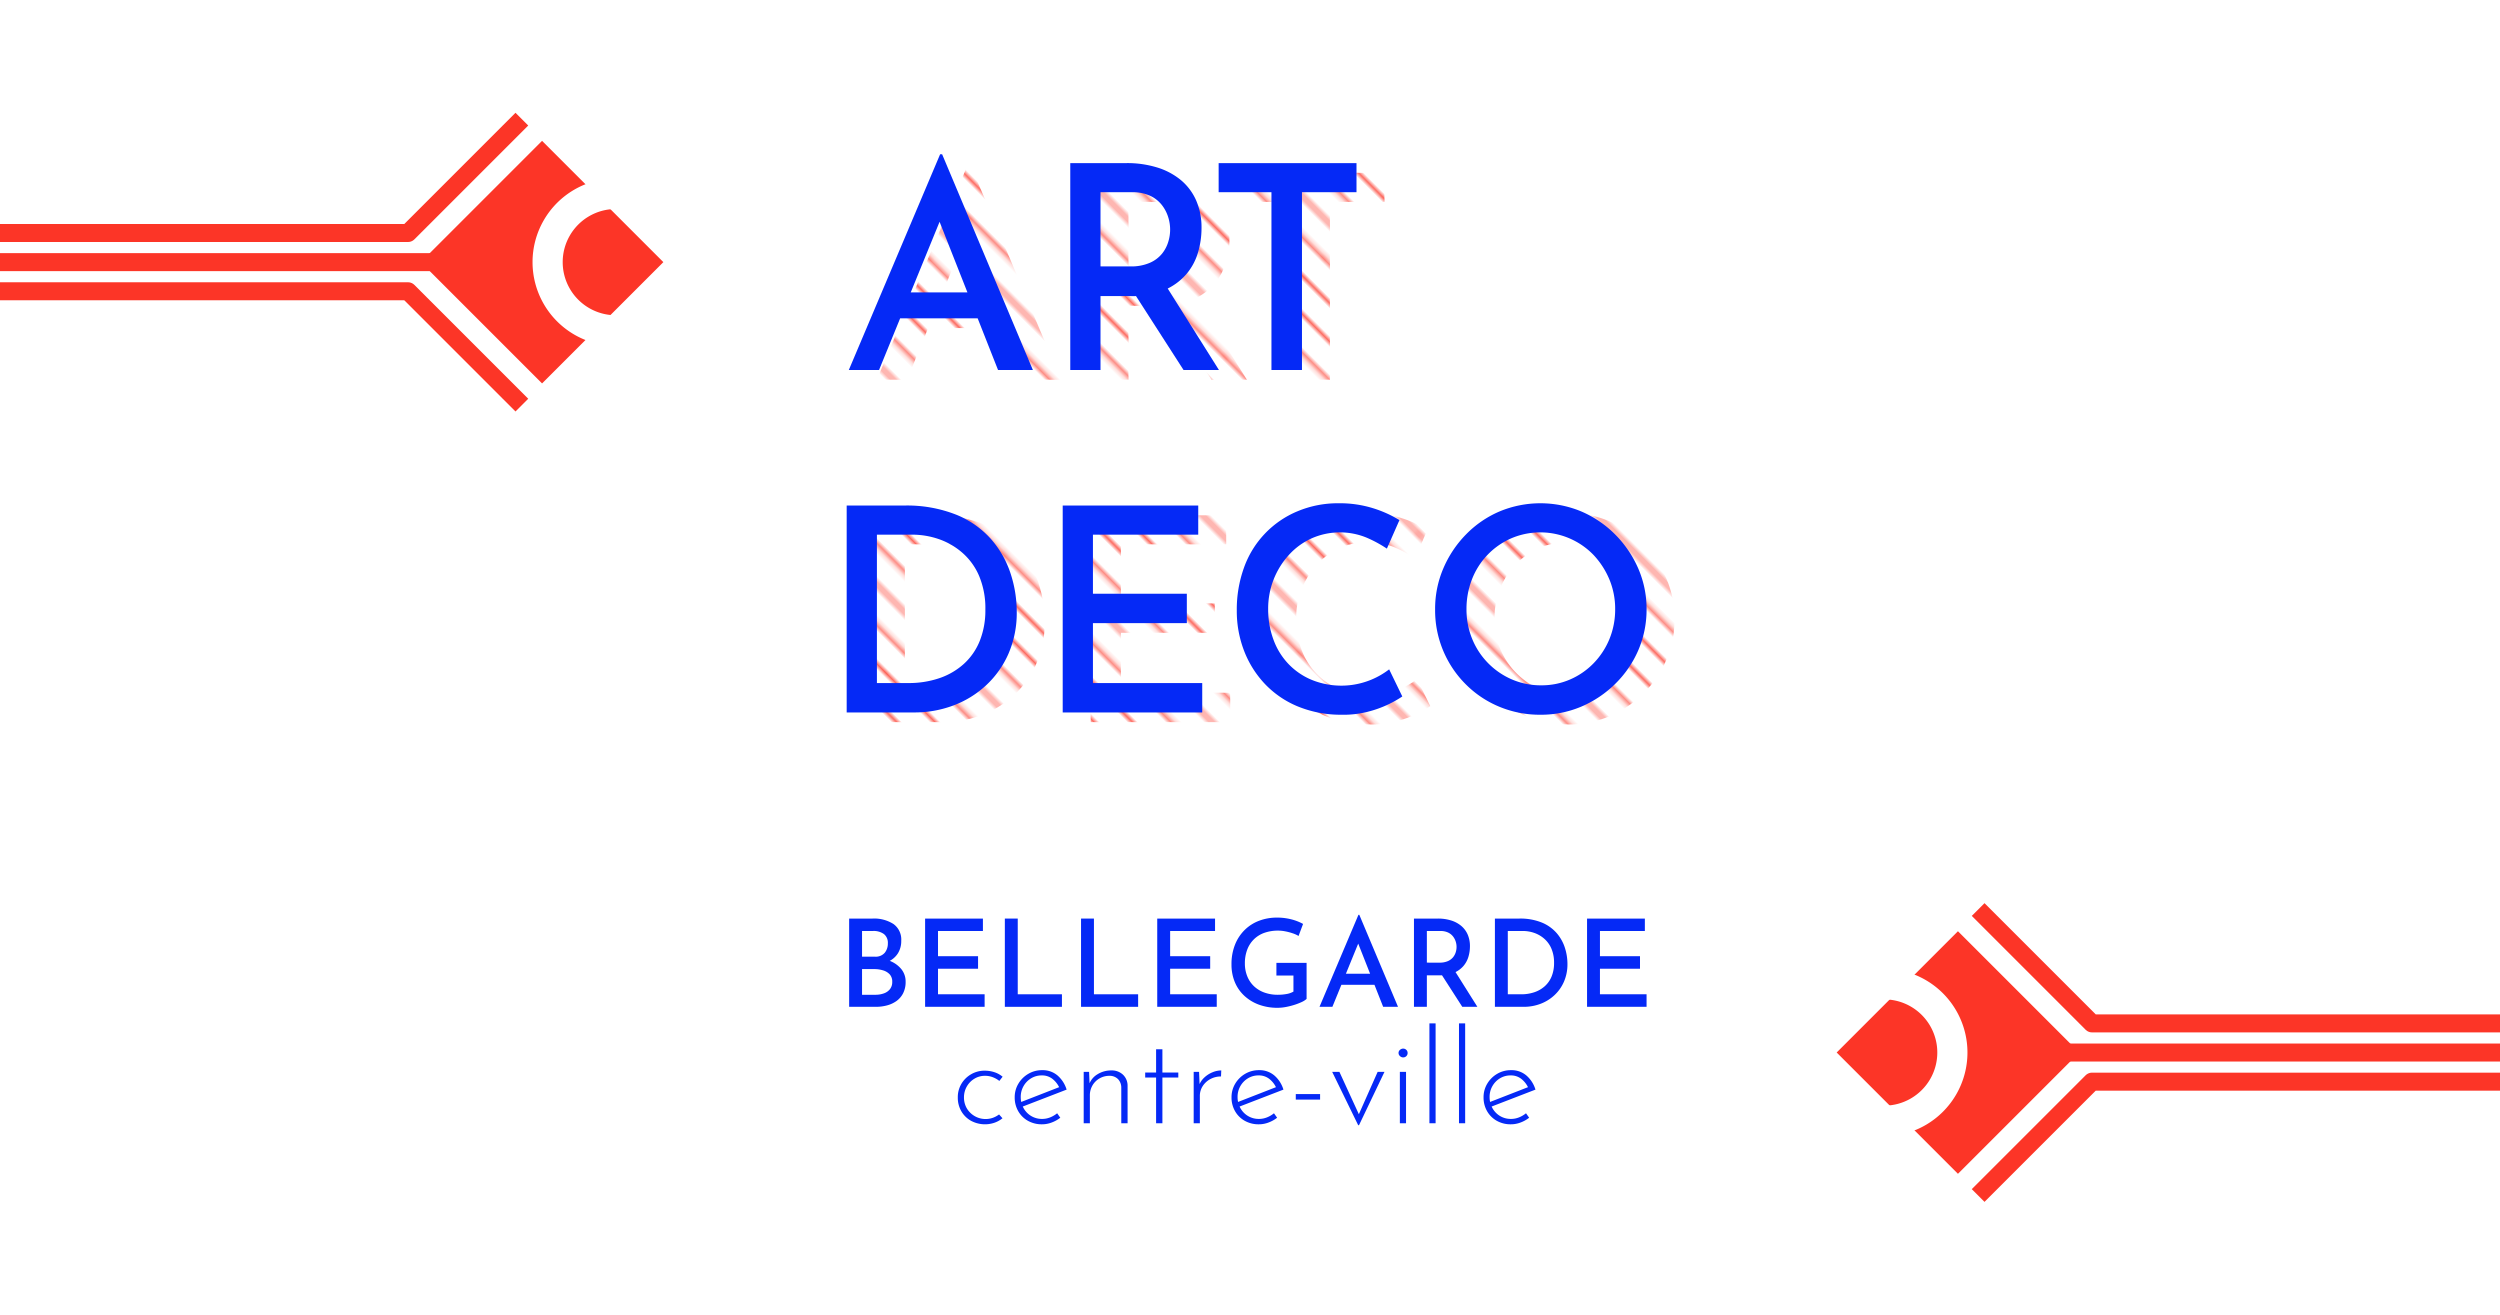 <svg xmlns="http://www.w3.org/2000/svg" xmlns:xlink="http://www.w3.org/1999/xlink" width="293.821mm" height="154.509mm" viewBox="0 0 832.877 437.978"><defs><style>.a,.b,.d{fill:none;}.b,.d{stroke:#fc3527;}.b{stroke-width:0.72px;}.c{fill:#fc3527;}.d{stroke-linejoin:round;stroke-width:6px;}.e{fill:#fff;}.f{fill:url(#a);}.g{fill:url(#d);}.h{fill:#0529f6;}</style><pattern id="a" width="72" height="72" patternTransform="translate(-226.439 1674.419) rotate(45) scale(1.292)" patternUnits="userSpaceOnUse" viewBox="0 0 72 72"><rect class="a" width="72" height="72"/><line class="b" x1="71.75" y1="68.399" x2="144.25" y2="68.399"/><line class="b" x1="71.75" y1="54" x2="144.25" y2="54"/><line class="b" x1="71.75" y1="39.601" x2="144.25" y2="39.601"/><line class="b" x1="71.75" y1="25.2" x2="144.25" y2="25.2"/><line class="b" x1="71.75" y1="10.8" x2="144.25" y2="10.8"/><line class="b" x1="71.75" y1="61.2" x2="144.25" y2="61.2"/><line class="b" x1="71.75" y1="46.8" x2="144.25" y2="46.8"/><line class="b" x1="71.75" y1="32.4" x2="144.25" y2="32.4"/><line class="b" x1="71.75" y1="18" x2="144.25" y2="18"/><line class="b" x1="71.75" y1="3.601" x2="144.25" y2="3.601"/><line class="b" x1="-0.25" y1="68.399" x2="72.25" y2="68.399"/><line class="b" x1="-0.25" y1="54" x2="72.25" y2="54"/><line class="b" x1="-0.25" y1="39.601" x2="72.25" y2="39.601"/><line class="b" x1="-0.25" y1="25.2" x2="72.25" y2="25.2"/><line class="b" x1="-0.25" y1="10.8" x2="72.25" y2="10.8"/><line class="b" x1="-0.25" y1="61.2" x2="72.25" y2="61.2"/><line class="b" x1="-0.25" y1="46.8" x2="72.25" y2="46.8"/><line class="b" x1="-0.25" y1="32.4" x2="72.25" y2="32.4"/><line class="b" x1="-0.25" y1="18" x2="72.25" y2="18"/><line class="b" x1="-0.25" y1="3.601" x2="72.25" y2="3.601"/><line class="b" x1="-72.25" y1="68.399" x2="0.25" y2="68.399"/><line class="b" x1="-72.25" y1="54" x2="0.25" y2="54"/><line class="b" x1="-72.25" y1="39.601" x2="0.25" y2="39.601"/><line class="b" x1="-72.25" y1="25.2" x2="0.25" y2="25.2"/><line class="b" x1="-72.25" y1="10.8" x2="0.25" y2="10.8"/><line class="b" x1="-72.25" y1="61.2" x2="0.25" y2="61.2"/><line class="b" x1="-72.25" y1="46.8" x2="0.25" y2="46.8"/><line class="b" x1="-72.25" y1="32.4" x2="0.25" y2="32.4"/><line class="b" x1="-72.25" y1="18" x2="0.25" y2="18"/><line class="b" x1="-72.25" y1="3.601" x2="0.25" y2="3.601"/></pattern><pattern id="d" width="72" height="72" patternTransform="translate(-234.375 1674.419) rotate(45) scale(1.292)" patternUnits="userSpaceOnUse" viewBox="0 0 72 72"><rect class="a" width="72" height="72"/><line class="b" x1="71.75" y1="68.399" x2="144.25" y2="68.399"/><line class="b" x1="71.75" y1="54" x2="144.25" y2="54"/><line class="b" x1="71.75" y1="39.601" x2="144.25" y2="39.601"/><line class="b" x1="71.75" y1="25.2" x2="144.25" y2="25.2"/><line class="b" x1="71.75" y1="10.8" x2="144.25" y2="10.8"/><line class="b" x1="71.75" y1="61.2" x2="144.25" y2="61.2"/><line class="b" x1="71.75" y1="46.8" x2="144.25" y2="46.8"/><line class="b" x1="71.75" y1="32.4" x2="144.25" y2="32.4"/><line class="b" x1="71.75" y1="18" x2="144.25" y2="18"/><line class="b" x1="71.75" y1="3.601" x2="144.25" y2="3.601"/><line class="b" x1="-0.25" y1="68.399" x2="72.25" y2="68.399"/><line class="b" x1="-0.25" y1="54" x2="72.25" y2="54"/><line class="b" x1="-0.25" y1="39.601" x2="72.25" y2="39.601"/><line class="b" x1="-0.25" y1="25.2" x2="72.25" y2="25.2"/><line class="b" x1="-0.25" y1="10.8" x2="72.25" y2="10.8"/><line class="b" x1="-0.25" y1="61.2" x2="72.25" y2="61.2"/><line class="b" x1="-0.25" y1="46.8" x2="72.25" y2="46.8"/><line class="b" x1="-0.25" y1="32.4" x2="72.25" y2="32.4"/><line class="b" x1="-0.25" y1="18" x2="72.25" y2="18"/><line class="b" x1="-0.25" y1="3.601" x2="72.25" y2="3.601"/><line class="b" x1="-72.25" y1="68.399" x2="0.25" y2="68.399"/><line class="b" x1="-72.25" y1="54" x2="0.25" y2="54"/><line class="b" x1="-72.25" y1="39.601" x2="0.25" y2="39.601"/><line class="b" x1="-72.25" y1="25.2" x2="0.25" y2="25.2"/><line class="b" x1="-72.25" y1="10.8" x2="0.25" y2="10.8"/><line class="b" x1="-72.25" y1="61.2" x2="0.25" y2="61.2"/><line class="b" x1="-72.25" y1="46.8" x2="0.25" y2="46.8"/><line class="b" x1="-72.25" y1="32.4" x2="0.25" y2="32.4"/><line class="b" x1="-72.25" y1="18" x2="0.25" y2="18"/><line class="b" x1="-72.25" y1="3.601" x2="0.25" y2="3.601"/></pattern></defs><title>Carte-Bellegarde</title><rect class="c" x="623.72" y="322.077" width="57.142" height="57.142" transform="translate(438.997 -358.537) rotate(45)"/><line class="d" x1="680.976" y1="350.648" x2="832.877" y2="350.648"/><polyline class="d" points="832.877 340.941 696.95 340.941 659.02 303.012"/><polyline class="d" points="832.877 360.355 696.95 360.355 659.02 398.285"/><path class="e" d="M627.716,332.951h0a17.697,17.697,0,1,1,0,35.394h0v10.213h0a27.91,27.91,0,0,0,0-55.819h0Z"/><path class="f" d="M292.101,126.5l30.422-71.872h.665L353.424,126.5H341.819l-22.05-55.903,7.219-4.847L302.175,126.5Zm18.538-25.861h24.627l3.327,8.654H307.598Z"/><path class="f" d="M384.704,57.572a33.732,33.732,0,0,1,10.027,1.427,22.933,22.933,0,0,1,7.938,4.182,18.535,18.535,0,0,1,5.137,6.801A22.577,22.577,0,0,1,409.61,79.25a28.775,28.775,0,0,1-1.184,8.128,19.731,19.731,0,0,1-3.946,7.273,20.021,20.021,0,0,1-7.273,5.23,27.673,27.673,0,0,1-11.172,1.996H375.954V126.5H365.88V57.572Zm1.23,34.418a15.491,15.491,0,0,0,6.422-1.188,10.81,10.81,0,0,0,4.085-3.045,11.597,11.597,0,0,0,2.097-3.992,13.662,13.662,0,0,0,0-8.081,12.649,12.649,0,0,0-2.097-4.089,10.628,10.628,0,0,0-3.946-3.137,14.014,14.014,0,0,0-6.081-1.188h-10.46V91.989ZM397.54,98.074,415.412,126.5h-11.791L385.463,98.264Z"/><path class="f" d="M415.312,57.572h45.926V67.27H443.072V126.5H432.905V67.27H415.312Z"/><path class="g" d="M291.391,240.585V171.656h19.11a44.475,44.475,0,0,1,17.493,3.091,31.069,31.069,0,0,1,11.644,8.271,32.838,32.838,0,0,1,6.414,11.458,41.177,41.177,0,0,1,1.996,12.549,34.153,34.153,0,0,1-2.708,13.88,31.556,31.556,0,0,1-7.466,10.6,32.835,32.835,0,0,1-10.932,6.75,36.53,36.53,0,0,1-13.021,2.329Zm10.073-9.791h10.46a31.511,31.511,0,0,0,10.313-1.617,23.317,23.317,0,0,0,8.178-4.754,20.759,20.759,0,0,0,5.323-7.702,27.281,27.281,0,0,0,1.857-10.36,27.789,27.789,0,0,0-2.05-11.172,21.329,21.329,0,0,0-5.609-7.795,23.613,23.613,0,0,0-7.884-4.565,27.122,27.122,0,0,0-8.797-1.474h-11.791Z"/><path class="g" d="M363.36,171.656h45.153v9.698H373.434v19.679h31.28v9.795h-31.28v19.965h36.41v9.791H363.36Z"/><path class="g" d="M476.497,235.262a36.154,36.154,0,0,1-4.611,2.615,36.765,36.765,0,0,1-7.041,2.518,32.912,32.912,0,0,1-8.882.952,37.502,37.502,0,0,1-14.499-2.855,31.811,31.811,0,0,1-10.886-7.555,33.563,33.563,0,0,1-6.847-11.029,36.842,36.842,0,0,1-2.375-13.265,41.112,41.112,0,0,1,2.422-14.356A31.882,31.882,0,0,1,441.604,173.56a34.705,34.705,0,0,1,13.694-2.662,37.15,37.15,0,0,1,11.497,1.663,38.867,38.867,0,0,1,8.75,3.946l-4.186,9.505a41.75,41.75,0,0,0-6.747-3.66,23.352,23.352,0,0,0-18.112.143,22.875,22.875,0,0,0-7.605,5.42,26.492,26.492,0,0,0-7.087,18.251,29.024,29.024,0,0,0,1.718,10.031,23.167,23.167,0,0,0,4.944,8.132,22.797,22.797,0,0,0,7.652,5.323,26.124,26.124,0,0,0,25.996-3.424Z"/><path class="g" d="M487.43,206.167a34.058,34.058,0,0,1,2.708-13.497,36.638,36.638,0,0,1,7.513-11.315,34.537,34.537,0,0,1,11.172-7.702,35.383,35.383,0,0,1,27.373,0,35.726,35.726,0,0,1,11.273,7.702A36.779,36.779,0,0,1,555.12,192.67a33.694,33.694,0,0,1,2.754,13.497,34.148,34.148,0,0,1-2.754,13.69,35.118,35.118,0,0,1-7.706,11.219,36.438,36.438,0,0,1-11.265,7.559,34.25,34.25,0,0,1-13.64,2.712,35.079,35.079,0,0,1-13.687-2.665,34.237,34.237,0,0,1-11.172-7.462,34.779,34.779,0,0,1-10.22-25.052Zm10.453,0a25.794,25.794,0,0,0,1.903,9.938,24.907,24.907,0,0,0,13.261,13.497,24.322,24.322,0,0,0,9.748,1.95,23.752,23.752,0,0,0,9.602-1.95,24.46,24.46,0,0,0,7.845-5.416,25.415,25.415,0,0,0,5.277-8.081,25.936,25.936,0,0,0,1.895-9.938,25.388,25.388,0,0,0-1.942-9.934,27.159,27.159,0,0,0-5.277-8.128,24.656,24.656,0,0,0-27.435-5.513,24.554,24.554,0,0,0-13.068,13.69A27.056,27.056,0,0,0,497.882,206.167Z"/><path class="h" d="M282.782,123.266l30.422-71.872h.665l30.236,71.872H332.499l-22.05-55.903,7.218-4.847-24.812,60.75ZM301.32,97.405h24.627l3.327,8.654H298.279Z"/><path class="h" d="M375.385,54.338a33.733,33.733,0,0,1,10.027,1.427A22.935,22.935,0,0,1,393.35,59.947a18.535,18.535,0,0,1,5.137,6.801,22.578,22.578,0,0,1,1.803,9.269,28.779,28.779,0,0,1-1.184,8.128,19.733,19.733,0,0,1-3.946,7.273,20.022,20.022,0,0,1-7.273,5.23,27.672,27.672,0,0,1-11.172,1.996H366.635V123.266H356.561V54.338Zm1.23,34.418a15.489,15.489,0,0,0,6.422-1.188,10.808,10.808,0,0,0,4.085-3.044,11.598,11.598,0,0,0,2.097-3.992,13.662,13.662,0,0,0,0-8.081,12.649,12.649,0,0,0-2.097-4.089,10.628,10.628,0,0,0-3.946-3.137,14.014,14.014,0,0,0-6.081-1.188h-10.46V88.755Zm11.605,6.085,17.872,28.425H394.302L376.143,95.03Z"/><path class="h" d="M405.993,54.338h45.926V64.036H433.753v59.23H423.586V64.036H405.993Z"/><path class="h" d="M282.072,237.351V168.423h19.11a44.475,44.475,0,0,1,17.493,3.091,31.07,31.07,0,0,1,11.644,8.271,32.837,32.837,0,0,1,6.414,11.458A41.177,41.177,0,0,1,338.73,203.792a34.153,34.153,0,0,1-2.708,13.88,31.555,31.555,0,0,1-7.466,10.6,32.832,32.832,0,0,1-10.932,6.75,36.529,36.529,0,0,1-13.021,2.329Zm10.073-9.791h10.46a31.511,31.511,0,0,0,10.313-1.617,23.317,23.317,0,0,0,8.178-4.754,20.757,20.757,0,0,0,5.323-7.702,27.282,27.282,0,0,0,1.857-10.36,27.791,27.791,0,0,0-2.05-11.172,21.33,21.33,0,0,0-5.609-7.795,23.61,23.61,0,0,0-7.884-4.565,27.122,27.122,0,0,0-8.797-1.474H292.146Z"/><path class="h" d="M354.041,168.423h45.153v9.698H364.114V197.8h31.28v9.795H364.114V227.56h36.41v9.791H354.041Z"/><path class="h" d="M467.178,232.028a36.161,36.161,0,0,1-4.611,2.615,36.758,36.758,0,0,1-7.041,2.518,32.913,32.913,0,0,1-8.882.952,37.5,37.5,0,0,1-14.499-2.855,31.81,31.81,0,0,1-10.886-7.555,33.564,33.564,0,0,1-6.847-11.029,36.844,36.844,0,0,1-2.375-13.265,41.11,41.11,0,0,1,2.422-14.356,31.883,31.883,0,0,1,17.826-18.727,34.706,34.706,0,0,1,13.694-2.662,37.15,37.15,0,0,1,11.497,1.663,38.876,38.876,0,0,1,8.75,3.946l-4.186,9.505a41.75,41.75,0,0,0-6.747-3.66,23.351,23.351,0,0,0-18.112.143,22.874,22.874,0,0,0-7.605,5.42,26.492,26.492,0,0,0-7.087,18.251,29.022,29.022,0,0,0,1.718,10.031,23.165,23.165,0,0,0,4.944,8.132,22.797,22.797,0,0,0,7.652,5.323,26.124,26.124,0,0,0,25.996-3.424Z"/><path class="h" d="M478.11,202.933a34.058,34.058,0,0,1,2.708-13.497,36.638,36.638,0,0,1,7.513-11.315,34.532,34.532,0,0,1,11.172-7.702,35.382,35.382,0,0,1,27.373,0,35.724,35.724,0,0,1,11.273,7.702,36.779,36.779,0,0,1,7.652,11.315,33.695,33.695,0,0,1,2.754,13.497,34.15,34.15,0,0,1-2.754,13.691,35.119,35.119,0,0,1-7.706,11.219,36.436,36.436,0,0,1-11.265,7.559,34.249,34.249,0,0,1-13.64,2.712,35.08,35.08,0,0,1-13.687-2.665,34.235,34.235,0,0,1-11.172-7.462,34.779,34.779,0,0,1-10.22-25.052Zm10.453,0a25.794,25.794,0,0,0,1.903,9.938,24.908,24.908,0,0,0,13.261,13.497,24.321,24.321,0,0,0,9.748,1.95,23.751,23.751,0,0,0,9.601-1.95,24.462,24.462,0,0,0,7.845-5.416,25.414,25.414,0,0,0,5.277-8.081,25.935,25.935,0,0,0,1.895-9.938,25.386,25.386,0,0,0-1.942-9.934,27.157,27.157,0,0,0-5.277-8.128,24.655,24.655,0,0,0-27.435-5.513,24.553,24.553,0,0,0-13.068,13.69A27.055,27.055,0,0,0,488.563,202.933Z"/><path class="h" d="M290.679,306.023a11.908,11.908,0,0,1,6.996,1.825,6.356,6.356,0,0,1,2.574,5.556,7.706,7.706,0,0,1-1.096,4.178,7.249,7.249,0,0,1-3.063,2.696,11.348,11.348,0,0,1-4.643,1.035l-.607-2.231a15.442,15.442,0,0,1,5.534,1.013,9.273,9.273,0,0,1,3.894,2.757,6.511,6.511,0,0,1,1.439,4.218,8.219,8.219,0,0,1-.832,3.833,7.208,7.208,0,0,1-2.228,2.596,9.716,9.716,0,0,1-3.165,1.459,14.254,14.254,0,0,1-3.67.467H282.894V306.023Zm.769,12.694a3.974,3.974,0,0,0,3.307-1.299,4.85,4.85,0,0,0,1.033-3.122,3.69,3.69,0,0,0-1.317-3.122,5.816,5.816,0,0,0-3.63-1.015h-3.65v8.557Zm.165,12.693a8.267,8.267,0,0,0,2.858-.467,4.435,4.435,0,0,0,2.026-1.419,3.772,3.772,0,0,0,.752-2.413,3.524,3.524,0,0,0-.875-2.535,4.972,4.972,0,0,0-2.251-1.318,9.9,9.9,0,0,0-2.795-.406h-4.138V331.41Z"/><path class="h" d="M308.2,306.023h19.26V310.16H312.497v8.394H325.84v4.178H312.497v8.516h15.531v4.176H308.2Z"/><path class="h" d="M334.764,306.023h4.297v25.225h14.722v4.176H334.764Z"/><path class="h" d="M360.149,306.023h4.297v25.225h14.722v4.176H360.149Z"/><path class="h" d="M385.534,306.023h19.26V310.16H389.831v8.394h13.343v4.178H389.831v8.516h15.531v4.176H385.534Z"/><path class="h" d="M435.292,332.789a6.481,6.481,0,0,1-1.703,1.074,20.286,20.286,0,0,1-2.452.932,24.073,24.073,0,0,1-2.779.69,14.771,14.771,0,0,1-2.676.264,17.689,17.689,0,0,1-6.406-1.096,14.433,14.433,0,0,1-4.868-3.041,12.969,12.969,0,0,1-3.082-4.563,15.209,15.209,0,0,1-1.053-5.737,17.398,17.398,0,0,1,1.195-6.652,14.203,14.203,0,0,1,3.287-4.927,13.788,13.788,0,0,1,4.825-3.021,16.518,16.518,0,0,1,5.779-1.013,19.08,19.08,0,0,1,4.865.587,16.592,16.592,0,0,1,3.894,1.521l-1.502,4.015a9.215,9.215,0,0,0-1.967-.893,18.717,18.717,0,0,0-2.452-.648,12.478,12.478,0,0,0-2.353-.244,13.618,13.618,0,0,0-4.601.731,9.42,9.42,0,0,0-3.508,2.17,9.536,9.536,0,0,0-2.231,3.467,12.676,12.676,0,0,0-.772,4.541,11.295,11.295,0,0,0,.792,4.298,9.352,9.352,0,0,0,2.251,3.327,9.882,9.882,0,0,0,3.488,2.109,13.067,13.067,0,0,0,4.459.729,16.398,16.398,0,0,0,2.841-.242,7.073,7.073,0,0,0,2.35-.812v-5.353h-5.676v-4.218h10.056Z"/><path class="h" d="M439.592,335.424l12.976-30.657h.284l12.897,30.657h-4.95l-9.406-23.846,3.079-2.068-10.584,25.913Zm7.907-11.031h10.505l1.419,3.691H446.202Z"/><path class="h" d="M479.092,306.023a14.391,14.391,0,0,1,4.277.609,9.782,9.782,0,0,1,3.386,1.784,7.907,7.907,0,0,1,2.191,2.901,9.632,9.632,0,0,1,.769,3.954,12.276,12.276,0,0,1-.505,3.467,8.417,8.417,0,0,1-1.683,3.102,8.541,8.541,0,0,1-3.102,2.231,11.803,11.803,0,0,1-4.766.852h-4.3v10.503h-4.297V306.023Zm.525,14.681a6.607,6.607,0,0,0,2.739-.507,4.61,4.61,0,0,0,1.742-1.299,4.945,4.945,0,0,0,.894-1.703,5.828,5.828,0,0,0,0-3.447,5.395,5.395,0,0,0-.894-1.744,4.534,4.534,0,0,0-1.683-1.338,5.978,5.978,0,0,0-2.594-.507H475.36v10.544Zm4.95,2.596,7.623,12.125h-5.03L479.416,323.38Z"/><path class="h" d="M498.029,335.424V306.023H506.18a18.972,18.972,0,0,1,7.462,1.318,13.252,13.252,0,0,1,4.967,3.528,14.005,14.005,0,0,1,2.736,4.888,17.562,17.562,0,0,1,.852,5.353,14.567,14.567,0,0,1-1.155,5.921,13.46,13.46,0,0,1-3.185,4.521,14.005,14.005,0,0,1-4.663,2.88,15.583,15.583,0,0,1-5.554.993Zm4.297-4.176h4.462a13.44,13.44,0,0,0,4.399-.69,9.947,9.947,0,0,0,3.488-2.028,8.854,8.854,0,0,0,2.27-3.285,11.636,11.636,0,0,0,.792-4.419,11.853,11.853,0,0,0-.875-4.766,9.099,9.099,0,0,0-2.393-3.325,10.072,10.072,0,0,0-3.363-1.947,11.569,11.569,0,0,0-3.752-.629h-5.03Z"/><path class="h" d="M528.727,306.023h19.26V310.16H533.024v8.394h13.343v4.178H533.024v8.516h15.531v4.176H528.727Z"/><path class="h" d="M333.978,372.549a8.861,8.861,0,0,1-2.671,1.489,9.801,9.801,0,0,1-7.792-.635,8.561,8.561,0,0,1-3.24-3.174,8.916,8.916,0,0,1-1.182-4.598,8.662,8.662,0,0,1,1.226-4.597,8.95,8.95,0,0,1,3.262-3.174,8.828,8.828,0,0,1,4.443-1.16,10.216,10.216,0,0,1,3.327.525,8.227,8.227,0,0,1,2.67,1.488l-1.094,1.401a8.093,8.093,0,0,0-2.146-1.226,7.116,7.116,0,0,0-2.626-.481,6.702,6.702,0,0,0-3.524.963,7.127,7.127,0,0,0-2.539,2.604,7.215,7.215,0,0,0-.941,3.655,7.132,7.132,0,0,0,.941,3.612,7.286,7.286,0,0,0,8.69,3.152,7.751,7.751,0,0,0,2.058-1.117Z"/><path class="h" d="M347.155,374.564a9.32,9.32,0,0,1-4.729-1.183,8.508,8.508,0,0,1-3.217-3.218,9.066,9.066,0,0,1-1.16-4.574,8.731,8.731,0,0,1,1.226-4.554,9.26,9.26,0,0,1,3.305-3.283,8.932,8.932,0,0,1,4.619-1.226,7.599,7.599,0,0,1,5.144,1.795,10.065,10.065,0,0,1,2.999,4.685l-14.973,5.778-.613-1.488,13.703-5.341-.438.612a7.994,7.994,0,0,0-2.255-3.02,5.559,5.559,0,0,0-3.699-1.27,6.668,6.668,0,0,0-3.546.963,7.174,7.174,0,0,0-3.458,6.261,7.437,7.437,0,0,0,.897,3.59,7.016,7.016,0,0,0,2.517,2.671,6.904,6.904,0,0,0,3.721,1.007,7.094,7.094,0,0,0,2.692-.525,8.777,8.777,0,0,0,2.298-1.357l1.051,1.488a10.768,10.768,0,0,1-2.824,1.576A9.048,9.048,0,0,1,347.155,374.564Z"/><path class="h" d="M362.828,357.096l.219,5.385-.263-1.051a6.457,6.457,0,0,1,2.824-3.524,8.582,8.582,0,0,1,4.619-1.291,5.408,5.408,0,0,1,3.897,1.423,5.033,5.033,0,0,1,1.532,3.699V374.213h-2.102V362.305a4.089,4.089,0,0,0-1.051-2.758,3.918,3.918,0,0,0-2.933-1.138,6.452,6.452,0,0,0-3.196.831,6.385,6.385,0,0,0-2.386,2.32,6.567,6.567,0,0,0-.897,3.459v9.193h-2.058V357.096Z"/><path class="h" d="M385.154,349.566h2.102v7.749h5.297v1.663h-5.297V374.213h-2.102V358.978H381.521v-1.663h3.633Z"/><path class="h" d="M399.47,357.096l.219,5.253-.263-.656a6.807,6.807,0,0,1,1.795-2.715,8.95,8.95,0,0,1,2.736-1.751,7.731,7.731,0,0,1,2.911-.612l-.087,2.014a7.309,7.309,0,0,0-3.568.875,6.904,6.904,0,0,0-2.539,2.343,5.983,5.983,0,0,0-.941,3.305v9.062h-2.058V357.096Z"/><path class="h" d="M419.39,374.564a9.321,9.321,0,0,1-4.729-1.183,8.509,8.509,0,0,1-3.217-3.218,9.066,9.066,0,0,1-1.16-4.574,8.731,8.731,0,0,1,1.226-4.554,9.259,9.259,0,0,1,3.305-3.283,8.932,8.932,0,0,1,4.619-1.226,7.599,7.599,0,0,1,5.144,1.795,10.065,10.065,0,0,1,2.999,4.685l-14.973,5.778-.613-1.488,13.703-5.341-.438.612a7.994,7.994,0,0,0-2.255-3.02,5.559,5.559,0,0,0-3.699-1.27,6.668,6.668,0,0,0-3.546.963,7.174,7.174,0,0,0-3.458,6.261,7.438,7.438,0,0,0,.897,3.59,7.017,7.017,0,0,0,2.517,2.671,6.904,6.904,0,0,0,3.721,1.007,7.094,7.094,0,0,0,2.692-.525,8.778,8.778,0,0,0,2.298-1.357l1.051,1.488a10.771,10.771,0,0,1-2.824,1.576A9.049,9.049,0,0,1,419.39,374.564Z"/><path class="h" d="M431.691,364.494h8.099v1.839h-8.099Z"/><path class="h" d="M452.486,374.869l-8.668-17.773h2.408l7.136,15.541-1.27-.044,6.873-15.497h2.277l-8.493,17.773Z"/><path class="h" d="M465.926,350.791a1.305,1.305,0,0,1,.481-1.028,1.575,1.575,0,0,1,1.051-.416,1.473,1.473,0,0,1,1.051.416,1.363,1.363,0,0,1,.438,1.028,1.415,1.415,0,0,1-.438,1.073,1.473,1.473,0,0,1-1.051.416,1.532,1.532,0,0,1-1.051-.439A1.368,1.368,0,0,1,465.926,350.791Zm.438,6.305h2.058V374.213h-2.058Z"/><path class="h" d="M476.213,340.942h2.058V374.213h-2.058Z"/><path class="h" d="M486.063,340.942h2.058V374.213H486.063Z"/><path class="h" d="M503.355,374.564a9.32,9.32,0,0,1-4.729-1.183,8.508,8.508,0,0,1-3.217-3.218,9.066,9.066,0,0,1-1.16-4.574,8.731,8.731,0,0,1,1.226-4.554,9.26,9.26,0,0,1,3.305-3.283,8.932,8.932,0,0,1,4.619-1.226,7.599,7.599,0,0,1,5.144,1.795,10.065,10.065,0,0,1,2.999,4.685l-14.973,5.778-.613-1.488,13.703-5.341-.438.612a7.994,7.994,0,0,0-2.255-3.02,5.559,5.559,0,0,0-3.699-1.27,6.668,6.668,0,0,0-3.546.963,7.174,7.174,0,0,0-3.458,6.261,7.437,7.437,0,0,0,.897,3.59,7.017,7.017,0,0,0,2.517,2.671,6.905,6.905,0,0,0,3.721,1.007,7.094,7.094,0,0,0,2.692-.525,8.777,8.777,0,0,0,2.298-1.357l1.051,1.488a10.768,10.768,0,0,1-2.824,1.576A9.048,9.048,0,0,1,503.355,374.564Z"/><rect class="c" x="152.015" y="58.759" width="57.142" height="57.142" transform="translate(246.529 276.776) rotate(-135)"/><line class="d" x1="151.902" y1="87.33" y2="87.33"/><polyline class="d" points="0 97.037 135.928 97.037 173.857 134.966"/><polyline class="d" points="0 77.623 135.928 77.623 173.857 39.694"/><path class="e" d="M205.161,105.027h0a17.697,17.697,0,1,1,0-35.394h0V59.42h0a27.91,27.91,0,0,0,0,55.819h0Z"/></svg>